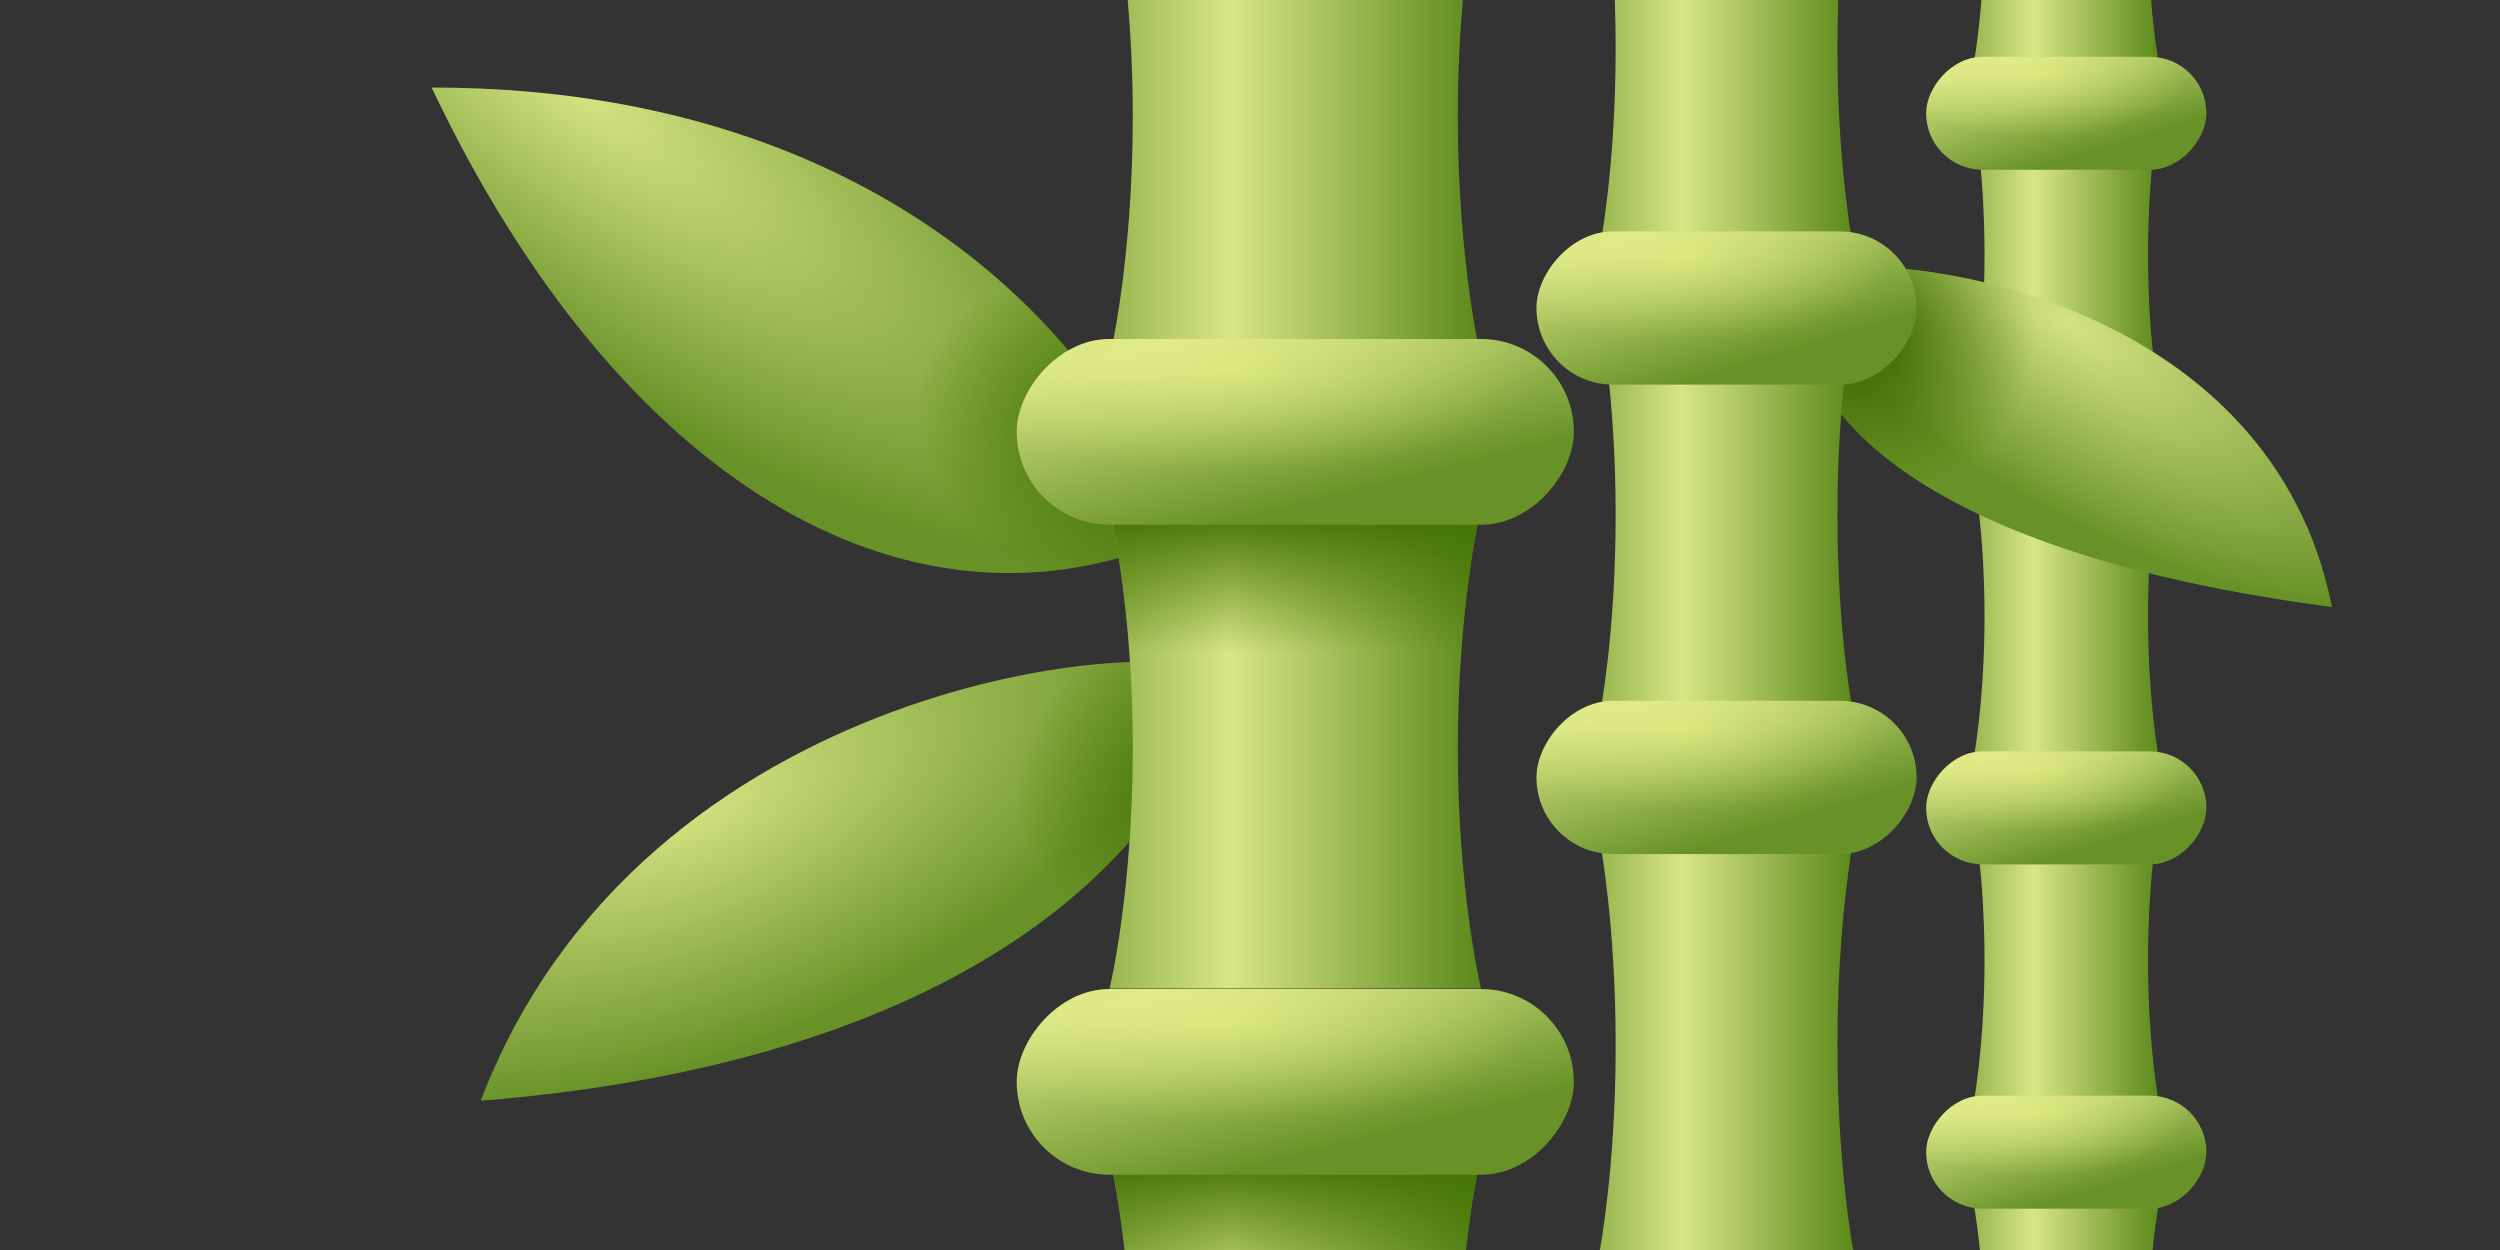 <svg viewBox="0 0 240 120" fill="none" xmlns="http://www.w3.org/2000/svg">
<rect x="0" y="0" width="240" height="120" fill="#333333" stroke="none"/>
<path d="M189.393 106.321C189.393 106.321 190.514 100.695 190.514 92.212C190.514 83.73 189.393 78.103 189.393 78.103L207.331 78.074C207.331 78.074 206.21 83.73 206.21 92.212C206.21 100.695 207.331 106.321 207.331 106.321H189.393Z" fill="url(#paint0_linear_1470_29041)"/>
<path d="M189.393 73.27C189.393 73.27 190.514 67.645 190.514 59.162C190.514 50.679 189.393 45.053 189.393 45.053L207.331 45.023C207.331 45.023 206.21 50.679 206.21 59.162C206.21 67.645 207.331 73.27 207.331 73.27H189.393Z" fill="url(#paint1_linear_1470_29041)"/>
<path d="M189.393 38.585C189.393 38.585 190.514 32.959 190.514 24.476C190.514 15.993 189.393 10.367 189.393 10.367L207.331 10.338C207.331 10.338 206.21 15.993 206.21 24.476C206.21 32.959 207.331 38.585 207.331 38.585H189.393Z" fill="url(#paint2_linear_1470_29041)"/>
<path fill-rule="evenodd" clip-rule="evenodd" d="M190.216 0C189.884 4.125 189.393 6.589 189.393 6.589H207.331C207.331 6.589 206.84 4.125 206.508 0H190.216Z" fill="url(#paint3_linear_1470_29041)"/>
<rect width="26.908" height="10.844" rx="5.422" transform="matrix(-1 0 0 1 211.816 37.449)" fill="url(#paint4_linear_1470_29041)"/>
<rect width="26.908" height="10.844" rx="5.422" transform="matrix(-1 0 0 1 211.816 37.449)" fill="url(#paint5_radial_1470_29041)"/>
<path fill-rule="evenodd" clip-rule="evenodd" d="M206.655 120H190.067C189.755 116.895 189.393 115.09 189.393 115.09L207.331 115.061C207.331 115.061 206.968 116.88 206.655 120Z" fill="url(#paint6_linear_1470_29041)"/>
<rect width="26.908" height="10.844" rx="5.422" transform="matrix(-1 0 0 1 211.816 105.186)" fill="url(#paint7_linear_1470_29041)"/>
<rect width="26.908" height="10.844" rx="5.422" transform="matrix(-1 0 0 1 211.816 105.186)" fill="url(#paint8_radial_1470_29041)"/>
<rect width="26.908" height="10.844" rx="5.422" transform="matrix(-1 0 0 1 211.816 72.135)" fill="url(#paint9_linear_1470_29041)"/>
<rect width="26.908" height="10.844" rx="5.422" transform="matrix(-1 0 0 1 211.816 72.135)" fill="url(#paint10_radial_1470_29041)"/>
<rect width="26.908" height="10.844" rx="5.422" transform="matrix(-1 0 0 1 211.816 5.453)" fill="url(#paint11_linear_1470_29041)"/>
<rect width="26.908" height="10.844" rx="5.422" transform="matrix(-1 0 0 1 211.816 5.453)" fill="url(#paint12_radial_1470_29041)"/>
<path d="M174.293 25.928C183.511 24.09 218.025 28.947 223.872 58.277C175.698 51.969 169.777 33.239 174.293 25.928Z" fill="url(#paint13_radial_1470_29041)"/>
<path d="M174.293 25.928C183.511 24.09 218.025 28.947 223.872 58.277C175.698 51.969 169.777 33.239 174.293 25.928Z" fill="url(#paint14_radial_1470_29041)"/>
<path d="M153.582 68.582C153.582 68.582 155.103 60.952 155.103 49.447C155.103 37.942 153.582 30.311 153.582 30.311L177.912 30.271C177.912 30.271 176.391 37.942 176.391 49.447C176.391 60.952 177.912 68.582 177.912 68.582H153.582Z" fill="url(#paint15_linear_1470_29041)"/>
<path fill-rule="evenodd" clip-rule="evenodd" d="M155.103 4.621C155.103 16.126 153.582 23.756 153.582 23.756H177.912C177.912 23.756 176.391 16.126 176.391 4.621C176.391 3.001 176.421 1.457 176.473 0H155.021C155.072 1.456 155.103 3 155.103 4.621Z" fill="url(#paint16_linear_1470_29041)"/>
<rect width="36.495" height="14.708" rx="7.354" transform="matrix(-1 0 0 1 183.995 22.216)" fill="url(#paint17_linear_1470_29041)"/>
<rect width="36.495" height="14.708" rx="7.354" transform="matrix(-1 0 0 1 183.995 22.216)" fill="url(#paint18_radial_1470_29041)"/>
<path d="M153.583 120C153.583 120 155.104 112.167 155.104 100.357C155.104 88.547 153.583 80.715 153.583 80.715L177.913 80.674C177.913 80.674 176.392 88.547 176.392 100.357C176.392 112.167 177.913 120 177.913 120H153.583Z" fill="url(#paint19_linear_1470_29041)"/>
<rect width="36.495" height="14.708" rx="7.354" transform="matrix(-1 0 0 1 183.995 67.28)" fill="url(#paint20_linear_1470_29041)"/>
<rect width="36.495" height="14.708" rx="7.354" transform="matrix(-1 0 0 1 183.995 67.28)" fill="url(#paint21_radial_1470_29041)"/>
<path d="M117.718 64.897C112.096 60.482 61.696 64.899 46.151 105.673C81.076 102.871 109.017 90.115 117.718 64.897Z" fill="url(#paint22_radial_1470_29041)"/>
<path d="M117.718 64.897C112.096 60.482 61.696 64.899 46.151 105.673C81.076 102.871 109.017 90.115 117.718 64.897Z" fill="url(#paint23_radial_1470_29041)"/>
<path d="M111.707 52.102C111.707 42.391 92.177 8.402 41.435 8.402C59.5 46.5 87 62 111.707 52.102Z" fill="url(#paint24_radial_1470_29041)"/>
<path d="M111.707 52.102C111.707 42.391 92.177 8.402 41.435 8.402C59.5 46.5 87 62 111.707 52.102Z" fill="url(#paint25_radial_1470_29041)"/>
<path fill-rule="evenodd" clip-rule="evenodd" d="M108.746 11.214C108.746 25.161 106.518 34.411 106.518 34.411H142.177C142.177 34.411 139.948 25.161 139.948 11.214C139.948 7.011 140.15 3.231 140.433 0H108.26C108.543 3.227 108.746 7.007 108.746 11.214Z" fill="url(#paint26_linear_1470_29041)"/>
<path fill-rule="evenodd" clip-rule="evenodd" d="M140.73 120H107.962C107.32 114.332 106.518 111.007 106.518 111.007L142.177 110.959C142.177 110.959 141.372 114.308 140.73 120Z" fill="url(#paint27_linear_1470_29041)"/>
<path fill-rule="evenodd" clip-rule="evenodd" d="M140.73 120H107.962C107.32 114.332 106.518 111.007 106.518 111.007L142.177 110.959C142.177 110.959 141.372 114.308 140.73 120Z" fill="url(#paint28_linear_1470_29041)"/>
<path d="M106.519 94.9C106.519 94.9 108.747 85.715 108.747 71.864C108.747 58.013 106.519 48.827 106.519 48.827L142.178 48.779C142.178 48.779 139.949 58.013 139.949 71.864C139.949 85.715 142.178 94.9 142.178 94.9H106.519Z" fill="url(#paint29_linear_1470_29041)"/>
<path d="M106.519 94.9C106.519 94.9 108.747 85.715 108.747 71.864C108.747 58.013 106.519 48.827 106.519 48.827L142.178 48.779C142.178 48.779 139.949 58.013 139.949 71.864C139.949 85.715 142.178 94.9 142.178 94.9H106.519Z" fill="url(#paint30_linear_1470_29041)"/>
<rect width="53.489" height="17.83" rx="8.915" transform="matrix(-1 0 0 1 151.092 32.543)" fill="url(#paint31_linear_1470_29041)"/>
<rect width="53.489" height="17.83" rx="8.915" transform="matrix(-1 0 0 1 151.092 32.543)" fill="url(#paint32_radial_1470_29041)"/>
<rect width="53.489" height="17.83" rx="8.915" transform="matrix(-1 0 0 1 151.091 94.946)" fill="url(#paint33_linear_1470_29041)"/>
<rect width="53.489" height="17.83" rx="8.915" transform="matrix(-1 0 0 1 151.091 94.946)" fill="url(#paint34_radial_1470_29041)"/>
<defs>
<linearGradient id="paint0_linear_1470_29041" x1="183.787" y1="90.445" x2="207.331" y2="90.445" gradientUnits="userSpaceOnUse">
<stop stop-color="#5B881B"/>
<stop offset="0.484" stop-color="#D8E686"/>
<stop offset="1" stop-color="#5B881B"/>
</linearGradient>
<linearGradient id="paint1_linear_1470_29041" x1="183.787" y1="57.394" x2="207.331" y2="57.394" gradientUnits="userSpaceOnUse">
<stop stop-color="#5B881B"/>
<stop offset="0.484" stop-color="#D8E686"/>
<stop offset="1" stop-color="#5B881B"/>
</linearGradient>
<linearGradient id="paint2_linear_1470_29041" x1="183.787" y1="22.709" x2="207.331" y2="22.709" gradientUnits="userSpaceOnUse">
<stop stop-color="#5B881B"/>
<stop offset="0.484" stop-color="#D8E686"/>
<stop offset="1" stop-color="#5B881B"/>
</linearGradient>
<linearGradient id="paint3_linear_1470_29041" x1="183.787" y1="-9.287" x2="207.331" y2="-9.287" gradientUnits="userSpaceOnUse">
<stop stop-color="#5B881B"/>
<stop offset="0.484" stop-color="#D8E686"/>
<stop offset="1" stop-color="#5B881B"/>
</linearGradient>
<linearGradient id="paint4_linear_1470_29041" x1="16.818" y1="10.844" x2="20.009" y2="0.287" gradientUnits="userSpaceOnUse">
<stop stop-color="#689227"/>
<stop offset="1" stop-color="#D3E282"/>
</linearGradient>
<radialGradient id="paint5_radial_1470_29041" cx="0" cy="0" r="1" gradientUnits="userSpaceOnUse" gradientTransform="translate(16.647 1.799) rotate(-180) scale(14.966 5.93)">
<stop stop-color="#FCFF94" stop-opacity="0.5"/>
<stop offset="1" stop-color="#FCFF94" stop-opacity="0"/>
</radialGradient>
<linearGradient id="paint6_linear_1470_29041" x1="183.787" y1="127.346" x2="207.331" y2="127.346" gradientUnits="userSpaceOnUse">
<stop stop-color="#5B881B"/>
<stop offset="0.484" stop-color="#D8E686"/>
<stop offset="1" stop-color="#5B881B"/>
</linearGradient>
<linearGradient id="paint7_linear_1470_29041" x1="16.818" y1="10.844" x2="20.009" y2="0.287" gradientUnits="userSpaceOnUse">
<stop stop-color="#689227"/>
<stop offset="1" stop-color="#D3E282"/>
</linearGradient>
<radialGradient id="paint8_radial_1470_29041" cx="0" cy="0" r="1" gradientUnits="userSpaceOnUse" gradientTransform="translate(16.647 1.799) rotate(-180) scale(14.966 5.93)">
<stop stop-color="#FCFF94" stop-opacity="0.5"/>
<stop offset="1" stop-color="#FCFF94" stop-opacity="0"/>
</radialGradient>
<linearGradient id="paint9_linear_1470_29041" x1="16.818" y1="10.844" x2="20.009" y2="0.287" gradientUnits="userSpaceOnUse">
<stop stop-color="#689227"/>
<stop offset="1" stop-color="#D3E282"/>
</linearGradient>
<radialGradient id="paint10_radial_1470_29041" cx="0" cy="0" r="1" gradientUnits="userSpaceOnUse" gradientTransform="translate(16.647 1.799) rotate(-180) scale(14.966 5.93)">
<stop stop-color="#FCFF94" stop-opacity="0.5"/>
<stop offset="1" stop-color="#FCFF94" stop-opacity="0"/>
</radialGradient>
<linearGradient id="paint11_linear_1470_29041" x1="16.818" y1="10.844" x2="20.009" y2="0.287" gradientUnits="userSpaceOnUse">
<stop stop-color="#689227"/>
<stop offset="1" stop-color="#D3E282"/>
</linearGradient>
<radialGradient id="paint12_radial_1470_29041" cx="0" cy="0" r="1" gradientUnits="userSpaceOnUse" gradientTransform="translate(16.647 1.799) rotate(-180) scale(14.966 5.93)">
<stop stop-color="#FCFF94" stop-opacity="0.5"/>
<stop offset="1" stop-color="#FCFF94" stop-opacity="0"/>
</radialGradient>
<radialGradient id="paint13_radial_1470_29041" cx="0" cy="0" r="1" gradientUnits="userSpaceOnUse" gradientTransform="translate(198.5 30.908) rotate(32.838) scale(41.954 16.563)">
<stop stop-color="#D5E383"/>
<stop offset="1" stop-color="#689227"/>
</radialGradient>
<radialGradient id="paint14_radial_1470_29041" cx="0" cy="0" r="1" gradientUnits="userSpaceOnUse" gradientTransform="translate(178.75 32.408) rotate(6.054) scale(16.593 15.346)">
<stop stop-color="#376000"/>
<stop offset="1" stop-color="#417100" stop-opacity="0"/>
</radialGradient>
<linearGradient id="paint15_linear_1470_29041" x1="145.979" y1="47.05" x2="177.912" y2="47.05" gradientUnits="userSpaceOnUse">
<stop stop-color="#5B881B"/>
<stop offset="0.484" stop-color="#D8E686"/>
<stop offset="1" stop-color="#5B881B"/>
</linearGradient>
<linearGradient id="paint16_linear_1470_29041" x1="145.979" y1="2.224" x2="177.912" y2="2.224" gradientUnits="userSpaceOnUse">
<stop stop-color="#5B881B"/>
<stop offset="0.484" stop-color="#D8E686"/>
<stop offset="1" stop-color="#5B881B"/>
</linearGradient>
<linearGradient id="paint17_linear_1470_29041" x1="22.809" y1="14.708" x2="27.137" y2="0.389" gradientUnits="userSpaceOnUse">
<stop stop-color="#689227"/>
<stop offset="1" stop-color="#D3E282"/>
</linearGradient>
<radialGradient id="paint18_radial_1470_29041" cx="0" cy="0" r="1" gradientUnits="userSpaceOnUse" gradientTransform="translate(22.578 2.439) rotate(-180) scale(20.298 8.043)">
<stop stop-color="#FCFF94" stop-opacity="0.5"/>
<stop offset="1" stop-color="#FCFF94" stop-opacity="0"/>
</radialGradient>
<linearGradient id="paint19_linear_1470_29041" x1="145.98" y1="97.897" x2="177.913" y2="97.897" gradientUnits="userSpaceOnUse">
<stop stop-color="#5B881B"/>
<stop offset="0.484" stop-color="#D8E686"/>
<stop offset="1" stop-color="#5B881B"/>
</linearGradient>
<linearGradient id="paint20_linear_1470_29041" x1="22.809" y1="14.708" x2="27.137" y2="0.389" gradientUnits="userSpaceOnUse">
<stop stop-color="#689227"/>
<stop offset="1" stop-color="#D3E282"/>
</linearGradient>
<radialGradient id="paint21_radial_1470_29041" cx="0" cy="0" r="1" gradientUnits="userSpaceOnUse" gradientTransform="translate(22.578 2.439) rotate(-180) scale(20.298 8.043)">
<stop stop-color="#FCFF94" stop-opacity="0.5"/>
<stop offset="1" stop-color="#FCFF94" stop-opacity="0"/>
</radialGradient>
<radialGradient id="paint22_radial_1470_29041" cx="0" cy="0" r="1" gradientUnits="userSpaceOnUse" gradientTransform="translate(65.75 77.75) rotate(-22.109) scale(51.81 23.408)">
<stop stop-color="#D5E383"/>
<stop offset="1" stop-color="#689227"/>
</radialGradient>
<radialGradient id="paint23_radial_1470_29041" cx="0" cy="0" r="1" gradientUnits="userSpaceOnUse" gradientTransform="translate(119.755 76.75) rotate(-174.227) scale(22.368 17.272)">
<stop stop-color="#417100"/>
<stop offset="1" stop-color="#417100" stop-opacity="0"/>
</radialGradient>
<radialGradient id="paint24_radial_1470_29041" cx="0" cy="0" r="1" gradientUnits="userSpaceOnUse" gradientTransform="translate(55.25 8.402) rotate(35.912) scale(69.707 22.457)">
<stop stop-color="#D5E383"/>
<stop offset="1" stop-color="#689227"/>
</radialGradient>
<radialGradient id="paint25_radial_1470_29041" cx="0" cy="0" r="1" gradientUnits="userSpaceOnUse" gradientTransform="translate(107.5 42.75) rotate(-154.687) scale(20.465 15.142)">
<stop stop-color="#417100"/>
<stop offset="1" stop-color="#417100" stop-opacity="0"/>
</radialGradient>
<linearGradient id="paint26_linear_1470_29041" x1="95.374" y1="8.308" x2="142.177" y2="8.308" gradientUnits="userSpaceOnUse">
<stop stop-color="#5B881B"/>
<stop offset="0.484" stop-color="#D8E686"/>
<stop offset="1" stop-color="#5B881B"/>
</linearGradient>
<linearGradient id="paint27_linear_1470_29041" x1="95.374" y1="131.256" x2="142.177" y2="131.256" gradientUnits="userSpaceOnUse">
<stop stop-color="#5B881B"/>
<stop offset="0.484" stop-color="#D8E686"/>
<stop offset="1" stop-color="#5B881B"/>
</linearGradient>
<linearGradient id="paint28_linear_1470_29041" x1="124.347" y1="110.959" x2="124.347" y2="124.877" gradientUnits="userSpaceOnUse">
<stop stop-color="#417100"/>
<stop offset="1" stop-color="#417100" stop-opacity="0"/>
</linearGradient>
<linearGradient id="paint29_linear_1470_29041" x1="95.375" y1="68.978" x2="142.178" y2="68.978" gradientUnits="userSpaceOnUse">
<stop stop-color="#5B881B"/>
<stop offset="0.484" stop-color="#D8E686"/>
<stop offset="1" stop-color="#5B881B"/>
</linearGradient>
<linearGradient id="paint30_linear_1470_29041" x1="124.348" y1="48.779" x2="124.348" y2="62.63" gradientUnits="userSpaceOnUse">
<stop stop-color="#417100"/>
<stop offset="1" stop-color="#417100" stop-opacity="0"/>
</linearGradient>
<linearGradient id="paint31_linear_1470_29041" x1="33.431" y1="17.83" x2="37.888" y2="3.12354e-07" gradientUnits="userSpaceOnUse">
<stop stop-color="#689227"/>
<stop offset="1" stop-color="#D3E282"/>
</linearGradient>
<radialGradient id="paint32_radial_1470_29041" cx="0" cy="0" r="1" gradientUnits="userSpaceOnUse" gradientTransform="translate(33.092 2.957) rotate(-180) scale(29.75 9.75)">
<stop stop-color="#FCFF94" stop-opacity="0.5"/>
<stop offset="1" stop-color="#FCFF94" stop-opacity="0"/>
</radialGradient>
<linearGradient id="paint33_linear_1470_29041" x1="33.431" y1="17.83" x2="37.888" y2="3.12354e-07" gradientUnits="userSpaceOnUse">
<stop stop-color="#689227"/>
<stop offset="1" stop-color="#D3E282"/>
</linearGradient>
<radialGradient id="paint34_radial_1470_29041" cx="0" cy="0" r="1" gradientUnits="userSpaceOnUse" gradientTransform="translate(33.092 2.957) rotate(-180) scale(29.75 9.75)">
<stop stop-color="#FCFF94" stop-opacity="0.5"/>
<stop offset="1" stop-color="#FCFF94" stop-opacity="0"/>
</radialGradient>
</defs>
</svg>
